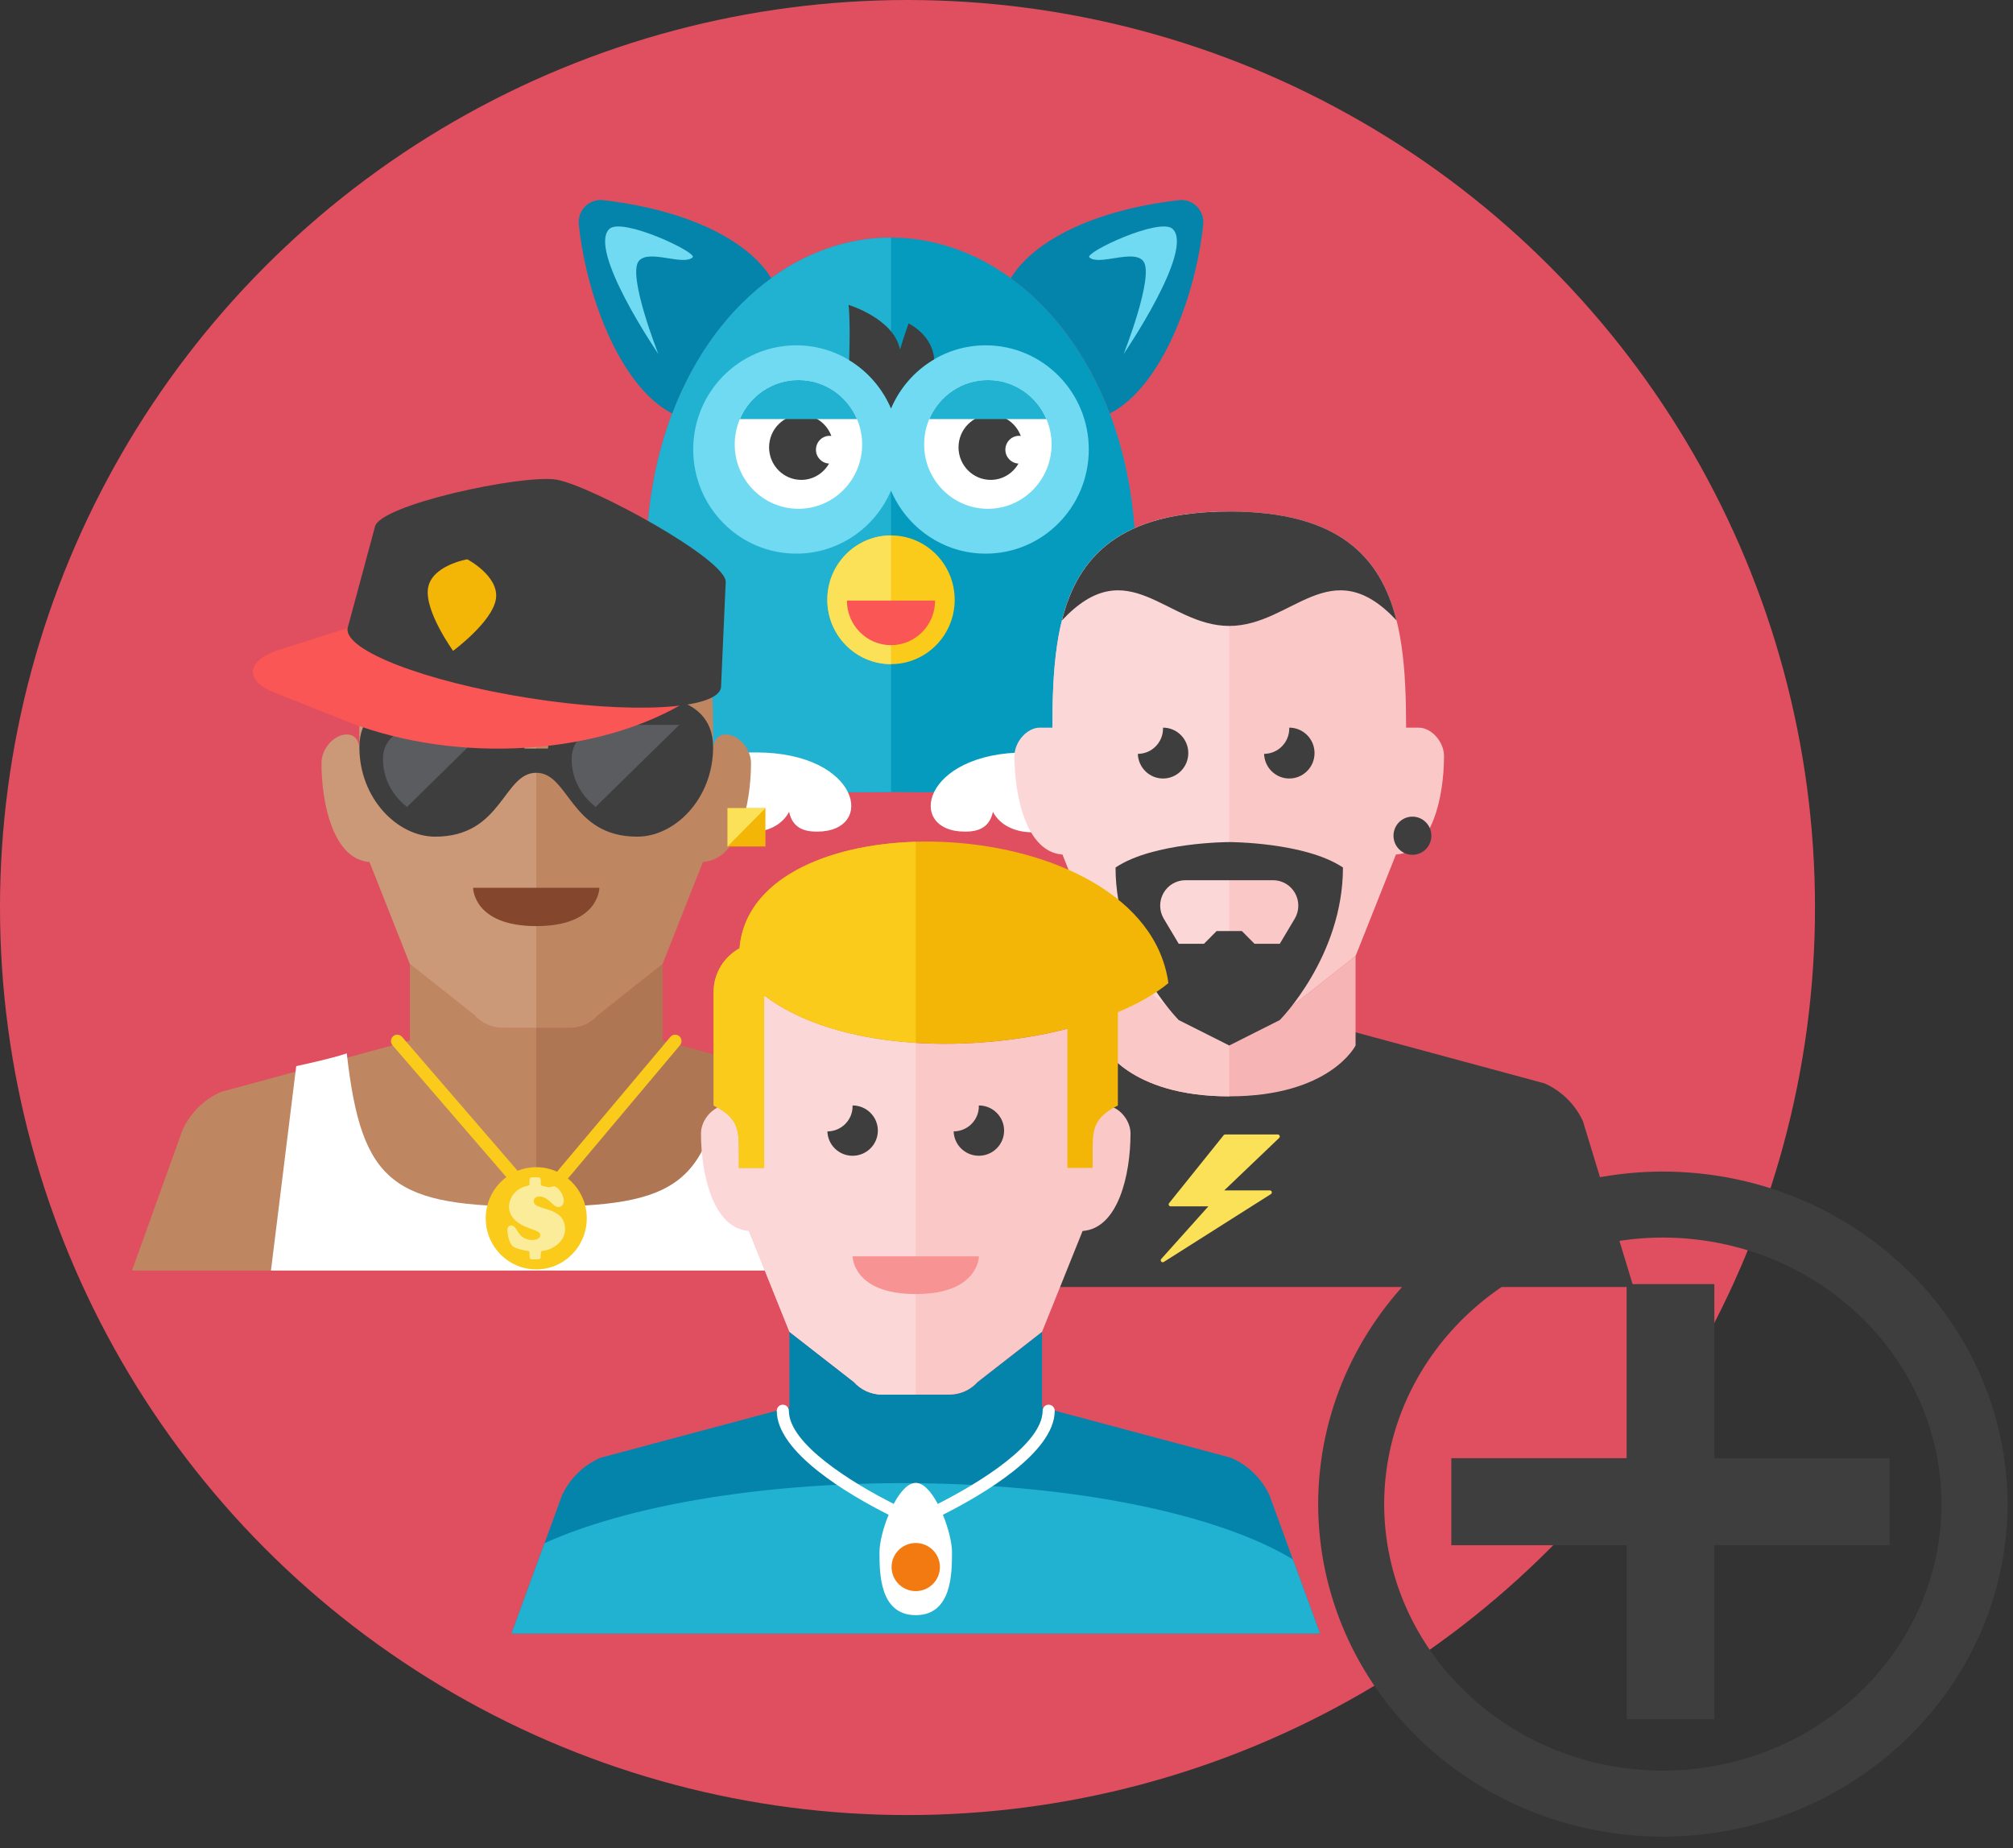 
<svg width="122px" height="112px" viewBox="190 253 122 112" version="1.1" xmlns="http://www.w3.org/2000/svg" xmlns:xlink="http://www.w3.org/1999/xlink">
    <rect x="190" y="253" width="122" height="112" fill="#333333" stroke="none"/>
    <!-- Generator: Sketch 42 (36781) - http://www.bohemiancoding.com/sketch -->
    <desc>Created with Sketch.</desc>
    <defs></defs>
    <g id="1489232363_Surfer" stroke="none" stroke-width="1" fill="none" fill-rule="evenodd" transform="translate(190, 253)">
        <g id="Multicolor" fill-rule="nonzero" fill="#E04F5F">
            <circle id="Oval" cx="55" cy="55" r="55"></circle>
        </g>
        <g id="Group-2" transform="translate(81.888, 73)">
            <path d="M18.894,36.308 C8.463,36.284 0.025,28.175 0,18.156 C0.025,8.133 8.463,0.024 18.894,0 C29.319,0.024 37.758,8.133 37.782,18.156 C37.758,28.175 29.319,36.284 18.894,36.308 Z" id="Path" stroke="#3E3E3F" stroke-width="4"></path>
            <polygon id="Shape" fill="#3E3E3F" fill-rule="nonzero" points="32.631 15.371 22.012 15.371 22.012 4.822 16.695 4.822 16.695 15.371 6.071 15.371 6.071 20.645 16.695 20.645 16.695 31.193 22.012 31.193 22.012 20.645 32.631 20.645"></polygon>
        </g>
        <g id="Group" transform="translate(35, 12)" fill-rule="nonzero">
            <path d="M19,2.4 C11.281,2.4 4.156,10.2 4.156,22.2 C4.156,37.037 14.75,36 19,36 C23.25,36 33.844,37.037 33.844,22.2 C33.844,10.2 26.719,2.4 19,2.4 Z" id="Shape" fill="#059BBF"></path>
            <path d="M4.156,22.2 C4.156,37.037 14.75,36 19,36 L19,2.4 C11.281,2.4 4.156,10.2 4.156,22.2 Z" id="Shape" fill="#21B2D1"></path>
            <path d="M24.74,8.928 C22.166,8.928 19.956,10.503 19,12.751 C18.044,10.503 15.834,8.928 13.26,8.928 C9.809,8.928 7.013,11.754 7.013,15.241 C7.013,18.727 9.809,21.553 13.26,21.553 C15.834,21.553 18.044,19.978 19,17.73 C19.956,19.978 22.166,21.553 24.74,21.553 C28.191,21.553 30.987,18.727 30.987,15.241 C30.987,11.755 28.191,8.928 24.74,8.928 Z" id="Shape" fill="#6FDAF1"></path>
            <ellipse id="Oval" fill="#FACB1B" cx="19" cy="24.349" rx="3.859" ry="3.9"></ellipse>
            <path d="M15.141,24.349 C15.141,26.503 16.868,28.249 19,28.249 L19,20.449 C16.868,20.449 15.141,22.195 15.141,24.349 Z" id="Shape" fill="#FBE158"></path>
            <path d="M16.463,9.825 C17.584,10.504 18.479,11.527 19,12.751 C19.533,11.497 20.458,10.453 21.618,9.774 C21.504,8.264 20.065,7.603 20.065,7.603 C20.065,7.603 19.842,8.203 19.545,9.178 C19.174,7.303 16.428,6.478 16.428,6.478 C16.428,6.478 16.548,7.396 16.463,9.825 Z" id="Shape" fill="#3E3E3F"></path>
            <path d="M32.263,13.061 C35.439,11.424 37.485,5.855 37.921,1.601 C37.963,1.196 37.819,0.793 37.533,0.507 C37.246,0.221 36.845,0.082 36.444,0.129 C30.629,0.814 27.403,2.945 26.26,4.858 C28.789,6.692 30.912,9.492 32.263,13.061 Z" id="Shape" fill="#0484AB"></path>
            <path d="M31.023,3.6 C30.696,3.311 35.303,1.143 36.07,1.875 C37.406,3.15 33.102,9.45 33.102,9.45 C33.102,9.45 34.982,4.7 34.289,3.825 C33.695,3.075 31.617,4.125 31.023,3.6 Z" id="Shape" fill="#6FDAF1"></path>
            <path d="M5.737,13.061 C7.088,9.492 9.211,6.692 11.74,4.858 C10.597,2.946 7.371,0.814 1.556,0.129 C1.155,0.082 0.755,0.221 0.467,0.507 C0.18,0.793 0.037,1.196 0.079,1.601 C0.515,5.855 2.561,11.425 5.737,13.061 Z" id="Shape" fill="#0484AB"></path>
            <path d="M10.819,33.6 C2.504,33.6 5.763,39.668 8.161,37.244 C8.839,38.752 11.925,38.932 12.823,37.2 C13.043,38.222 13.796,38.4 14.514,38.4 C18.114,38.4 17.136,33.6 10.819,33.6 Z" id="Shape" fill="#FFFFFF"></path>
            <path d="M27.181,33.6 C35.496,33.6 32.237,39.668 29.839,37.244 C29.161,38.752 26.075,38.932 25.177,37.2 C24.957,38.222 24.204,38.4 23.486,38.4 C19.886,38.4 20.864,33.6 27.181,33.6 Z" id="Shape" fill="#FFFFFF"></path>
            <path d="M21.672,24.399 C21.672,25.89 20.475,27.099 19,27.099 C17.525,27.099 16.328,25.89 16.328,24.399 L21.672,24.399 L21.672,24.399 Z" id="Shape" fill="#FA5655"></path>
            <ellipse id="Oval" fill="#FFFFFF" cx="13.39" cy="14.934" rx="3.861" ry="3.901"></ellipse>
            <path d="M14.451,15.254 C14.451,14.789 14.824,14.412 15.284,14.412 C15.319,14.412 15.353,14.418 15.386,14.422 C15.11,13.673 14.401,13.137 13.563,13.137 C12.485,13.137 11.611,14.02 11.611,15.11 C11.611,16.199 12.485,17.083 13.563,17.083 C14.285,17.083 14.908,16.682 15.246,16.094 C14.804,16.072 14.451,15.706 14.451,15.254 Z" id="Shape" fill="#3E3E3F"></path>
            <ellipse id="Oval" fill="#FFFFFF" cx="24.87" cy="14.934" rx="3.861" ry="3.901"></ellipse>
            <path d="M25.931,15.254 C25.931,14.789 26.304,14.412 26.765,14.412 C26.8,14.412 26.833,14.418 26.867,14.422 C26.59,13.673 25.882,13.137 25.044,13.137 C23.966,13.137 23.092,14.02 23.092,15.11 C23.092,16.199 23.966,17.083 25.044,17.083 C25.766,17.083 26.389,16.682 26.726,16.094 C26.285,16.072 25.931,15.706 25.931,15.254 Z" id="Shape" fill="#3E3E3F"></path>
            <path d="M6.977,3.6 C7.304,3.311 2.697,1.143 1.93,1.875 C0.594,3.15 4.898,9.45 4.898,9.45 C4.898,9.45 3.018,4.7 3.711,3.825 C4.305,3.075 6.383,4.125 6.977,3.6 Z" id="Shape" fill="#6FDAF1"></path>
            <path d="M9.84,13.4 L16.94,13.4 C16.35,12.008 14.983,11.033 13.39,11.033 C11.797,11.032 10.43,12.008 9.84,13.4 Z" id="Shape" fill="#21B2D1"></path>
            <path d="M21.32,13.4 L28.42,13.4 C27.831,12.008 26.463,11.033 24.87,11.033 C23.277,11.032 21.911,12.008 21.32,13.4 Z" id="Shape" fill="#21B2D1"></path>
        </g>
        <g id="Group" transform="translate(50, 31)" fill-rule="nonzero">
            <path d="M45.938,36.956 C45.467,35.929 44.637,35.111 43.608,34.657 L32.156,31.562 L24.5,31.562 L16.844,31.562 L5.392,34.657 C4.363,35.111 3.533,35.929 3.062,36.956 L0,47 L49,47 L45.938,36.956 Z" id="Shape" fill="#3E3E3F"></path>
            <path d="M26.533,30.792 L24.5,30.792 L22.467,30.792 C21.812,30.792 21.188,30.511 20.752,30.018 L16.844,26.939 L16.844,32.361 C16.844,32.361 18.375,35.443 24.5,35.443 C30.625,35.443 32.156,32.361 32.156,32.361 L32.156,26.939 L28.248,30.018 C27.812,30.51 27.188,30.792 26.533,30.792 Z" id="Shape" fill="#F7B4B4"></path>
            <path d="M20.752,30.018 L16.844,26.939 L16.844,32.361 C16.844,32.361 18.375,35.443 24.5,35.443 L24.5,30.792 L22.467,30.792 C21.812,30.792 21.188,30.51 20.752,30.018 Z" id="Shape" fill="#FBC8C8"></path>
            <path d="M37.516,14.81 C37.516,13.954 36.75,13.098 35.984,13.098 L35.219,13.098 L35.219,13.071 C35.205,6.136 34.435,0 24.5,0 C14.565,0 13.795,6.136 13.781,13.071 L13.781,19.235 L16.844,26.939 L20.752,30.018 C21.188,30.511 21.812,30.792 22.467,30.792 L24.5,30.792 L26.533,30.792 C27.188,30.792 27.812,30.511 28.248,30.018 L32.156,26.939 L34.601,20.789 C36.78,20.642 37.516,17.321 37.516,14.81 Z" id="Shape" fill="#FBC8C8"></path>
            <path d="M13.781,13.071 L13.781,13.098 L13.016,13.098 C12.25,13.098 11.484,13.954 11.484,14.81 C11.484,17.321 12.22,20.641 14.399,20.789 L16.844,26.939 L20.752,30.018 C21.188,30.511 21.812,30.792 22.467,30.792 L24.5,30.792 L24.5,0 C14.565,0 13.795,6.136 13.781,13.071 Z" id="Shape" fill="#FBD7D7"></path>
            <path d="M24.5,20.033 C24.5,20.033 19.906,20.033 17.609,21.574 C17.609,26.967 21.438,30.82 21.438,30.82 L24.5,32.361 L27.562,30.82 C27.562,30.82 31.391,26.967 31.391,21.574 C29.094,20.033 24.5,20.033 24.5,20.033 Z M26.031,26.197 L25.266,25.426 L24.5,25.426 L23.734,25.426 L22.969,26.197 L21.438,26.197 L20.532,24.678 C20.248,24.202 20.241,23.609 20.513,23.126 C20.784,22.643 21.294,22.344 21.845,22.344 L24.5,22.344 L27.155,22.344 C27.707,22.344 28.216,22.643 28.487,23.126 C28.759,23.609 28.752,24.203 28.468,24.678 L27.562,26.197 L26.031,26.197 Z" id="Shape" fill="#3E3E3F"></path>
            <path d="M27.028,41.364 C27.073,41.335 27.092,41.279 27.076,41.228 C27.061,41.177 27.014,41.142 26.961,41.142 L24.196,41.142 L27.527,37.961 C27.562,37.926 27.572,37.874 27.553,37.829 C27.535,37.783 27.491,37.754 27.442,37.754 L24.254,37.754 C24.217,37.754 24.182,37.771 24.159,37.801 L20.854,41.916 C20.826,41.952 20.821,42.002 20.841,42.043 C20.861,42.084 20.903,42.11 20.949,42.11 L23.234,42.11 L20.378,45.298 C20.338,45.343 20.338,45.412 20.378,45.457 C20.418,45.503 20.485,45.512 20.535,45.478 L27.028,41.364 Z" id="Shape" fill="#FBE158"></path>
            <path d="M22.018,14.639 C22.018,13.789 21.332,13.098 20.487,13.098 L20.482,13.098 C20.483,13.115 20.487,13.13 20.487,13.146 C20.487,13.996 19.804,14.684 18.96,14.687 C18.985,15.515 19.657,16.18 20.487,16.18 C21.332,16.18 22.018,15.49 22.018,14.639 Z" id="Shape" fill="#3E3E3F"></path>
            <path d="M29.669,14.639 C29.669,13.789 28.983,13.098 28.137,13.098 L28.133,13.098 C28.134,13.115 28.137,13.13 28.137,13.146 C28.137,13.996 27.455,14.684 26.611,14.687 C26.637,15.515 27.308,16.18 28.137,16.18 C28.983,16.18 29.669,15.49 29.669,14.639 Z" id="Shape" fill="#3E3E3F"></path>
            <path d="M24.5,0 C17.879,0 15.33,2.728 14.362,6.598 C18.375,2.311 20.672,6.934 24.5,6.934 C28.328,6.934 30.625,2.311 34.638,6.598 C33.67,2.728 31.121,0 24.5,0 Z" id="Shape" fill="#3E3E3F"></path>
            <ellipse id="Oval" fill="#3E3E3F" cx="35.602" cy="19.648" rx="1.148" ry="1.156"></ellipse>
        </g>
        <g id="Group" transform="translate(8, 29)">
            <path d="M20.752,32.513 L16.844,29.419 L16.844,34.065 L5.392,37.174 C4.363,37.63 3.533,38.452 3.062,39.484 L0,48 L24.5,48 L24.5,33.29 L22.467,33.29 C21.812,33.29 21.188,33.008 20.752,32.513 Z" id="Shape" fill="#BF8662" fill-rule="nonzero"></path>
            <path d="M45.938,39.484 C45.467,38.452 44.637,37.63 43.608,37.174 L32.156,34.065 L32.156,29.419 L28.248,32.513 C27.812,33.008 27.188,33.29 26.533,33.29 L24.5,33.29 L24.5,48 L49,48 L45.938,39.484 Z" id="Shape" fill="#AF7653" fill-rule="nonzero"></path>
            <path d="M37.516,17.233 C37.516,16.373 36.75,15.513 35.984,15.513 C35.219,15.513 35.219,16.373 35.219,16.373 L35.219,15.513 C35.205,8.545 34.435,3.9 24.5,3.9 C14.565,3.9 13.795,8.545 13.781,15.513 L13.781,21.677 L16.844,29.419 L20.752,32.513 C21.188,33.008 21.812,33.29 22.467,33.29 L24.5,33.29 L26.533,33.29 C27.188,33.29 27.812,33.008 28.248,32.513 L32.156,29.419 L34.601,23.24 C36.78,23.092 37.516,19.756 37.516,17.233 Z" id="Shape" fill="#BF8662" fill-rule="nonzero"></path>
            <path d="M13.781,15.512 L13.781,16.372 C13.781,16.372 13.781,15.512 13.016,15.512 C12.25,15.512 11.484,16.372 11.484,17.232 C11.484,19.755 12.22,23.091 14.399,23.24 L16.844,29.419 L20.752,32.513 C21.188,33.008 21.812,33.29 22.467,33.29 L24.5,33.29 L24.5,3.899 C14.565,3.899 13.795,8.544 13.781,15.512 Z" id="Shape" fill="#CC9978" fill-rule="nonzero"></path>
            <path d="M20.672,24.802 L28.328,24.802 C28.328,24.802 28.328,27.125 24.5,27.125 C20.672,27.125 20.672,24.802 20.672,24.802 Z" id="Shape" fill="#84462D" fill-rule="nonzero"></path>
            <path d="M39.047,35.613 C39.047,35.613 36.837,35.139 35.984,34.839 C35.082,42.793 33.166,44.13 24.5,44.13 C15.834,44.13 13.918,42.793 13.016,34.839 C12.163,35.139 9.953,35.613 9.953,35.613 L8.422,48 L24.5,48 L40.578,48 L39.047,35.613 Z" id="Shape" fill="#FFFFFF" fill-rule="nonzero"></path>
            <path d="M1.919,40.695 C1.924,40.689 1.929,40.683 1.934,40.677 C1.93,40.678 1.928,40.678 1.924,40.678 C1.922,40.684 1.921,40.689 1.919,40.695 Z" id="Shape"></path>
            <path d="M24.613,44.57 L15.789,34.347 C15.65,34.186 15.667,33.941 15.826,33.801 C15.985,33.66 16.227,33.677 16.366,33.838 L24.604,43.383 L32.629,33.842 C32.766,33.679 33.008,33.659 33.169,33.797 C33.33,33.936 33.35,34.18 33.213,34.343 L24.613,44.57 Z" id="Shape" fill="#FACB1B" fill-rule="nonzero"></path>
            <ellipse id="Oval" fill="#FACB1B" fill-rule="nonzero" cx="24.5" cy="44.834" rx="3.062" ry="3.097"></ellipse>
            <rect id="Rectangle-path" fill="#F3B607" fill-rule="nonzero" x="36.093" y="19.977" width="2.297" height="2.323"></rect>
            <path d="M26.168,43.772 C26.168,43.98 26.049,44.151 25.837,44.151 C25.5,44.151 25.257,43.514 24.683,43.514 C24.502,43.514 24.346,43.602 24.346,43.804 C24.346,44.409 26.248,44.05 26.248,45.5 C26.248,46.326 25.363,46.767 24.907,46.805 C24.758,46.818 24.776,46.868 24.776,47.02 C24.776,47.329 24.758,47.323 24.453,47.323 C24.165,47.323 24.091,47.367 24.091,47.045 C24.091,46.945 24.123,46.825 23.998,46.812 C23.761,46.781 23.274,46.674 23.094,46.541 C22.875,46.377 22.751,45.816 22.751,45.564 C22.751,45.42 22.813,45.268 22.975,45.268 C23.405,45.268 23.318,46.15 24.284,46.15 C24.421,46.15 24.74,46.088 24.74,45.879 C24.74,45.691 24.684,45.653 24.01,45.406 C23.443,45.204 22.85,44.807 22.85,44.127 C22.85,43.497 23.355,42.992 23.947,42.872 C24.11,42.84 24.09,42.821 24.09,42.651 C24.09,42.336 24.109,42.348 24.414,42.348 C24.707,42.348 24.776,42.304 24.776,42.626 C24.776,42.714 24.744,42.84 24.857,42.865 C24.938,42.877 25.25,42.959 25.287,42.959 C25.362,42.959 25.456,42.897 25.567,42.897 C25.8,42.896 26.168,43.381 26.168,43.772 Z" id="Shape" fill="#FBEC9A" fill-rule="nonzero"></path>
            <polygon id="Shape" fill="#FBE158" fill-rule="nonzero" points="36.093 22.3 38.39 19.977 36.093 19.977"></polygon>
            <g transform="translate(13.781, 13.161)" id="Shape" fill-rule="nonzero">
                <path d="M16.844,0.028 L10.719,0.028 L4.594,0.028 C4.594,0.028 0,-0.423 0,3.125 C0,6.221 2.297,8.544 4.594,8.544 C8.67,8.544 8.712,4.673 10.719,4.673 C12.727,4.673 12.766,8.544 16.844,8.544 C19.141,8.544 21.438,6.221 21.438,3.125 C21.438,-0.422 16.844,0.028 16.844,0.028 Z M11.433,3.202 L10.004,3.202 C10.004,3.202 10.004,1.757 8.585,1.577 L10.719,1.577 L12.852,1.577 C11.433,1.757 11.433,3.202 11.433,3.202 Z" fill="#3E3E3F"></path>
                <path d="M4.951,1.769 C4.951,1.769 1.429,1.467 1.429,3.842 C1.429,5.056 2.035,6.09 2.889,6.74 L7.955,1.769 L4.951,1.769 Z" fill="#5B5C5F"></path>
                <path d="M16.384,1.769 C16.384,1.769 12.863,1.467 12.863,3.842 C12.863,5.056 13.468,6.09 14.322,6.74 L19.388,1.769 L16.384,1.769 Z" fill="#5B5C5F"></path>
            </g>
            <g transform="translate(6.891, 0)" id="Shape" fill-rule="nonzero">
                <path d="M8.394,8.361 L1.793,10.456 C-0.01,11.136 -0.02,12.274 1.771,12.986 L6.3,14.785 C12.816,17.289 21.417,16.822 26.863,13.423 L8.394,8.361 Z" fill="#FA5655"></path>
                <path d="M29.09,6.314 C29.298,4.973 20.874,0.393 18.816,0.066 C16.758,-0.261 8.038,1.601 7.829,2.941 L6.175,9.074 C5.967,10.414 10.864,12.304 17.114,13.296 C23.364,14.288 28.598,14.004 28.807,12.664 L29.09,6.314 Z" fill="#3E3E3F"></path>
                <path d="M13.429,4.896 C13.429,4.896 11.264,5.263 11.049,6.65 C10.834,8.038 12.569,10.444 12.569,10.444 C12.569,10.444 14.949,8.69 15.164,7.303 C15.379,5.916 13.429,4.896 13.429,4.896 Z" fill="#F3B607"></path>
            </g>
        </g>
        <g id="Group" transform="translate(31, 51)" fill-rule="nonzero">
            <path d="M45.938,39.619 C45.467,38.603 44.637,37.794 43.608,37.346 L32.156,34.286 L32.156,29.71 L28.248,32.754 C27.812,33.241 27.188,33.519 26.533,33.519 L24.5,33.519 L22.467,33.519 C21.812,33.519 21.188,33.241 20.752,32.754 L16.844,29.71 L16.844,34.286 L5.392,37.346 C4.363,37.794 3.533,38.603 3.062,39.619 L0,48 L24.5,48 L49,48 L45.938,39.619 Z" id="Shape" fill="#0484AB"></path>
            <path d="M2.001,42.523 L0,48 L24.5,48 L49,48 L47.359,43.509 C42.841,40.757 33.958,38.885 23.734,38.885 C14.786,38.885 6.868,40.32 2.001,42.523 Z" id="Shape" fill="#21B2D1"></path>
            <path d="M32.922,34.495 C32.922,34.294 32.758,34.13 32.555,34.13 C32.353,34.13 32.189,34.293 32.189,34.495 C32.189,36.495 28.406,38.84 25.836,40.142 C25.45,39.417 24.975,38.868 24.5,38.868 C24.025,38.868 23.55,39.417 23.164,40.142 C20.594,38.841 16.81,36.496 16.81,34.495 C16.81,34.294 16.646,34.13 16.444,34.13 C16.242,34.13 16.077,34.293 16.077,34.495 C16.077,37.038 20.465,39.597 22.855,40.802 C22.519,41.618 22.303,42.506 22.303,43.067 C22.303,44.331 22.304,46.884 24.5,46.884 C26.696,46.884 26.697,44.331 26.697,43.067 C26.697,42.506 26.481,41.617 26.145,40.801 C28.536,39.596 32.922,37.038 32.922,34.495 Z" id="Shape" fill="#FFFFFF"></path>
            <ellipse id="Oval" fill="#F37A10" cx="24.5" cy="43.97" rx="1.465" ry="1.458"></ellipse>
            <path d="M35.984,15.998 C35.219,15.998 35.219,16.844 35.219,16.844 L35.219,14.472 C35.216,13.217 35.187,12.039 35.082,10.95 C28.534,13.036 18.747,12.911 14.352,8.494 C13.875,10.181 13.786,12.2 13.781,14.471 L13.781,22.09 L16.844,29.709 L20.752,32.754 C21.188,33.24 21.812,33.518 22.467,33.518 L24.5,33.518 L26.533,33.518 C27.188,33.518 27.812,33.24 28.248,32.754 L32.156,29.71 L34.612,23.602 C36.782,23.446 37.516,20.17 37.516,17.691 C37.516,16.844 36.75,15.998 35.984,15.998 Z" id="Shape" fill="#FBC8C8"></path>
            <path d="M14.352,8.494 C13.875,10.181 13.786,12.2 13.781,14.472 L13.781,16.844 C13.781,16.844 13.781,15.998 13.016,15.998 C12.25,15.998 11.484,16.844 11.484,17.691 C11.484,20.169 12.218,23.446 14.388,23.602 L16.844,29.71 L20.752,32.754 C21.188,33.241 21.812,33.519 22.467,33.519 L24.5,33.519 L24.5,12.202 C20.463,11.95 16.662,10.816 14.352,8.494 Z" id="Shape" fill="#FBD7D7"></path>
            <path d="M22.203,17.519 C22.203,16.678 21.517,15.995 20.672,15.995 L20.667,15.995 C20.668,16.012 20.672,16.027 20.672,16.043 C20.672,16.884 19.989,17.564 19.145,17.567 C19.17,18.386 19.842,19.044 20.672,19.044 C21.517,19.043 22.203,18.361 22.203,17.519 Z" id="Shape" fill="#3E3E3F"></path>
            <path d="M29.855,17.519 C29.855,16.678 29.169,15.995 28.324,15.995 L28.319,15.995 C28.32,16.011 28.324,16.027 28.324,16.043 C28.324,16.883 27.641,17.563 26.797,17.566 C26.822,18.386 27.494,19.043 28.324,19.043 C29.169,19.043 29.855,18.361 29.855,17.519 Z" id="Shape" fill="#3E3E3F"></path>
            <path d="M20.672,25.138 L28.328,25.138 C28.328,25.138 28.328,27.424 24.5,27.424 C20.672,27.424 20.672,25.138 20.672,25.138 Z" id="Shape" fill="#F79392"></path>
            <path d="M39.812,8.58 C38.349,-2.002 14.607,-2.895 13.819,6.468 C12.887,6.99 12.25,7.973 12.25,9.113 L12.25,15.998 C13.781,16.76 13.781,17.507 13.781,18.887 L13.781,19.78 L15.312,19.78 L15.312,9.325 C19.703,12.651 27.68,12.878 33.688,11.346 L33.688,19.78 L35.219,19.78 L35.219,18.887 C35.219,17.507 35.219,16.76 36.75,15.998 L36.75,10.341 C37.966,9.833 39.013,9.24 39.812,8.58 Z" id="Shape" fill="#F3B607"></path>
            <path d="M24.5,0.017 C19.053,0.177 14.169,2.307 13.819,6.468 C12.887,6.99 12.25,7.973 12.25,9.113 L12.25,15.998 C13.781,16.76 13.781,17.507 13.781,18.887 L13.781,19.78 L15.312,19.78 L15.312,9.325 C17.642,11.09 20.982,11.975 24.5,12.195 L24.5,0.017 Z" id="Shape" fill="#FACB1B"></path>
        </g>
    </g>
</svg>